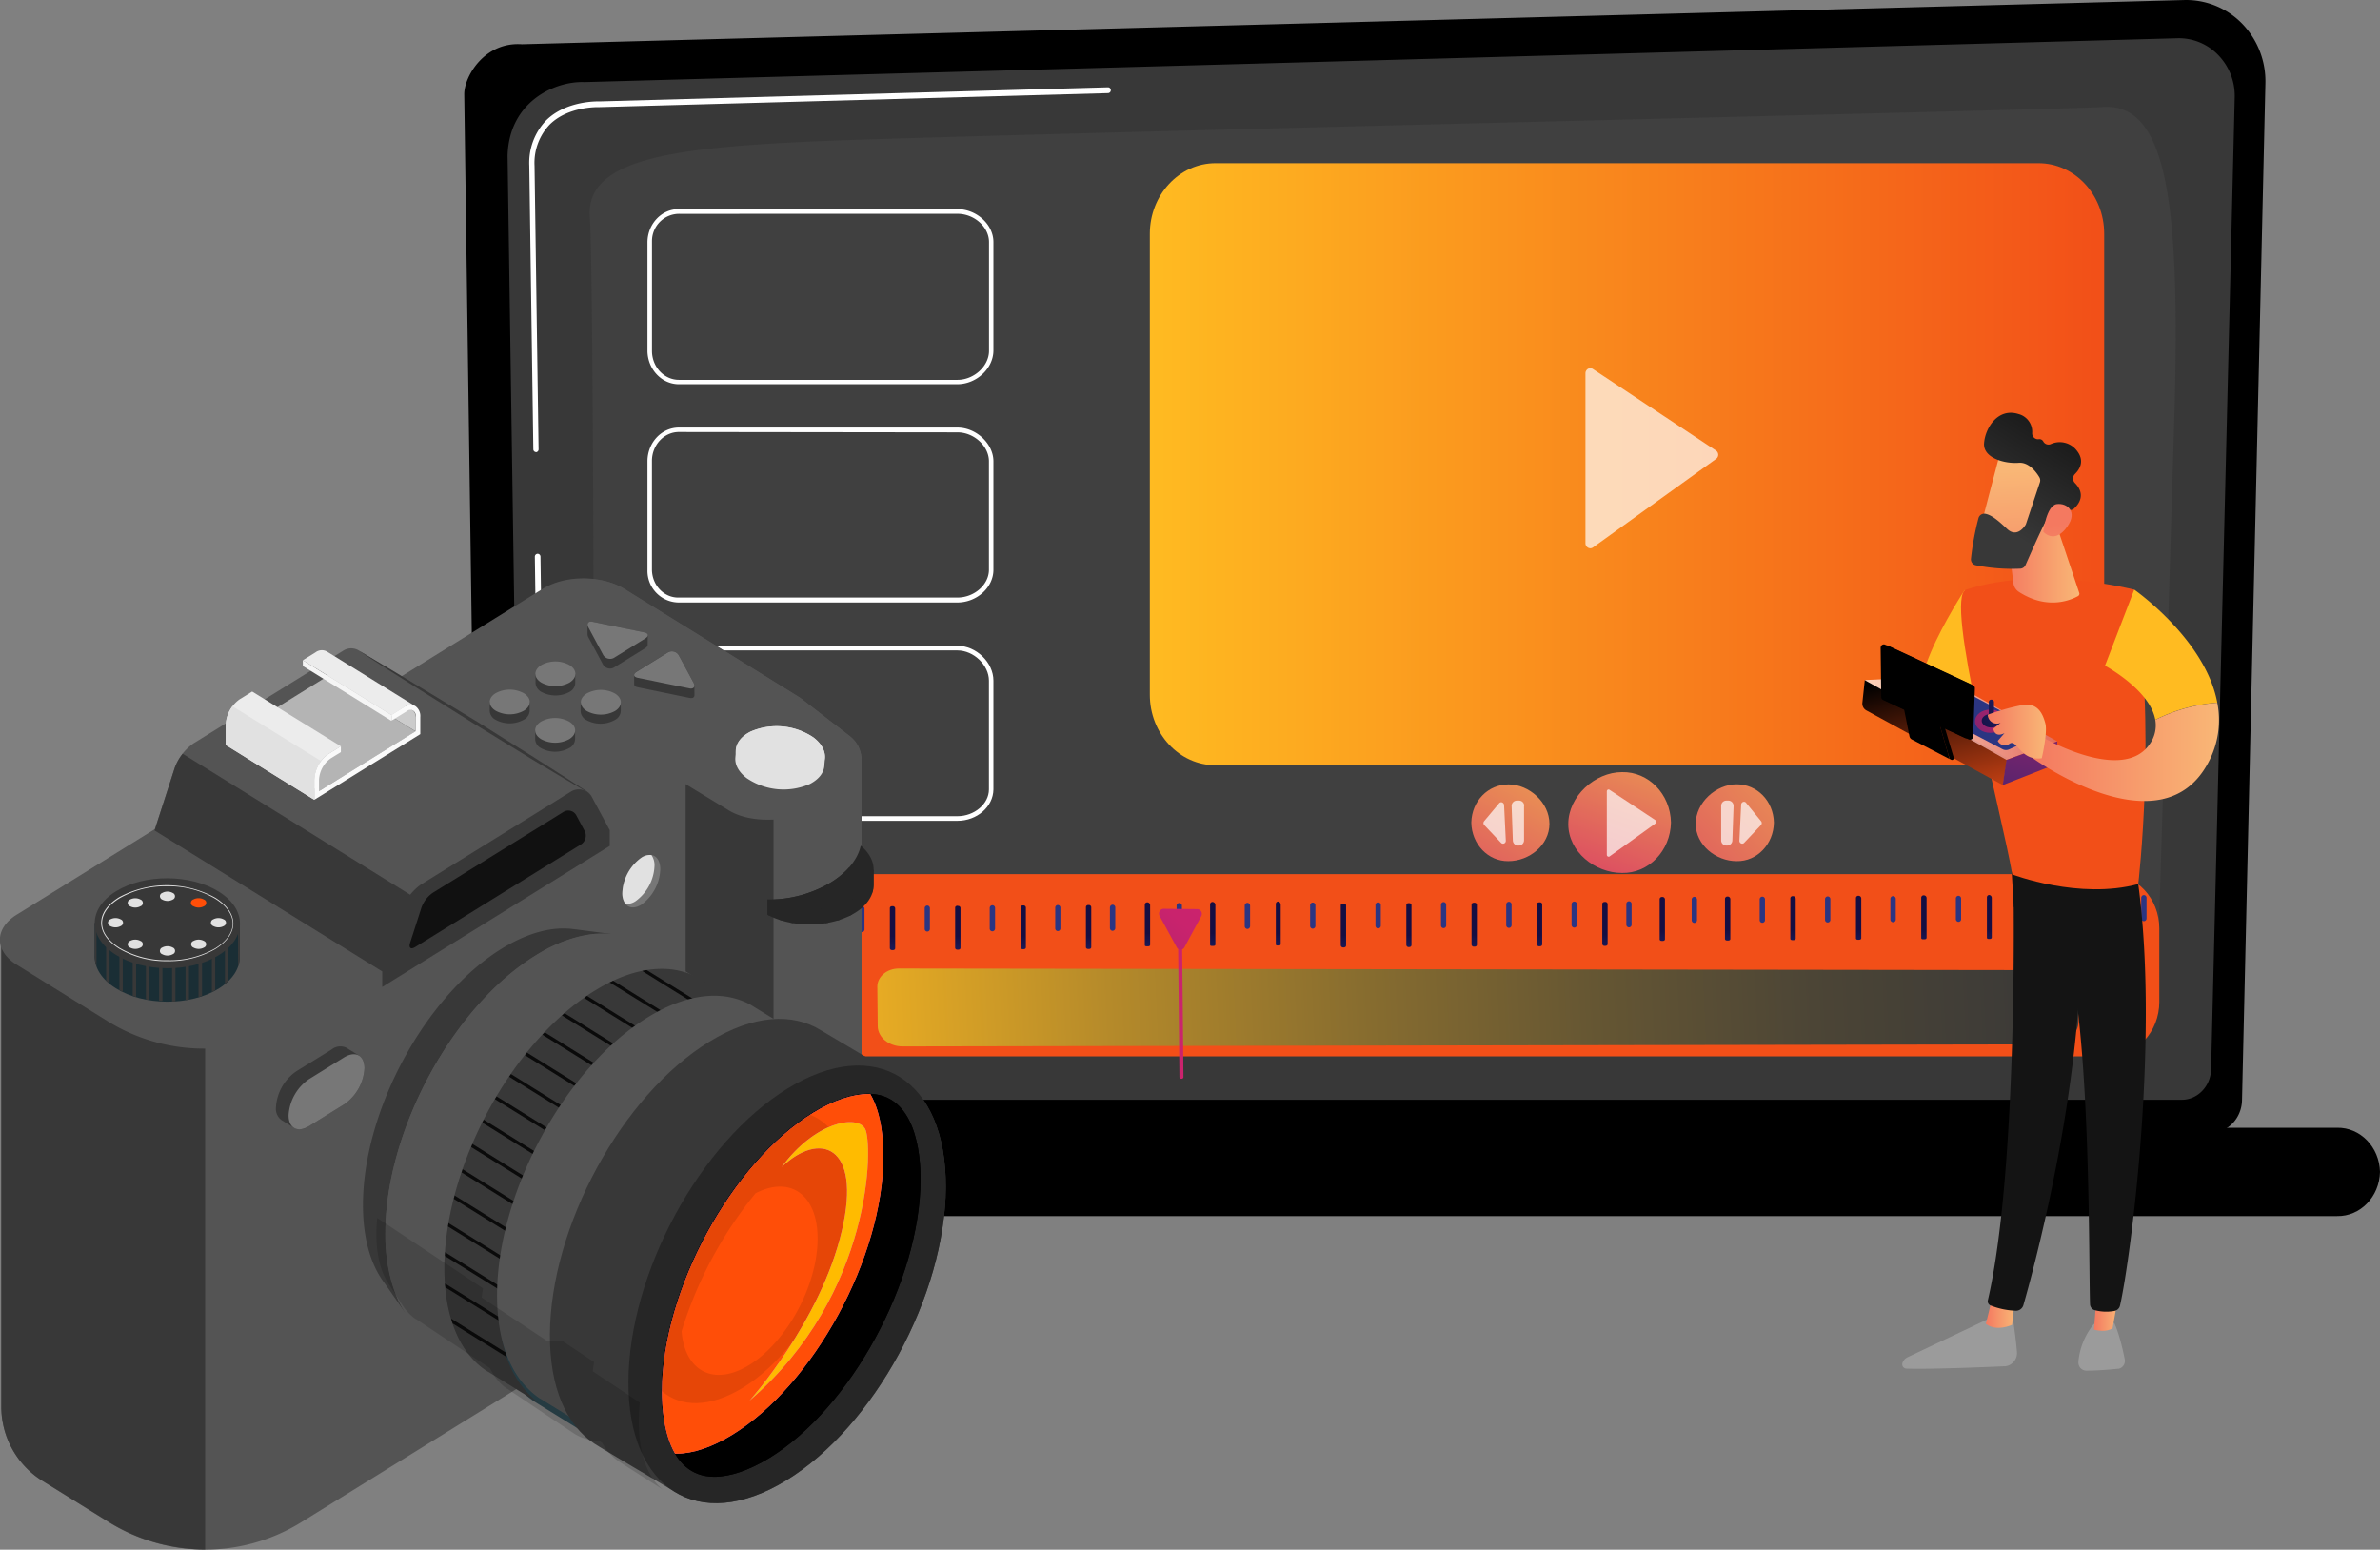 <svg id="Capa_1" data-name="Capa 1" xmlns="http://www.w3.org/2000/svg" xmlns:xlink="http://www.w3.org/1999/xlink" viewBox="0 0 705 459"><rect x="0" y="0" width="705" height="459" fill="#808080" stroke="none"/><defs><style>.cls-1{fill:#383838;}.cls-2,.cls-5{fill:#fff;}.cls-3{fill:#606060;}.cls-3,.cls-93{opacity:0.2;}.cls-3,.cls-5,.cls-87,.cls-89,.cls-93{isolation:isolate;}.cls-4{fill:url(#Degradado_sin_nombre);}.cls-5{opacity:0.69;}.cls-6{fill:#f24f18;}.cls-7{fill:url(#Degradado_sin_nombre_2);}.cls-8{fill:url(#Degradado_sin_nombre_3);}.cls-9{fill:url(#Degradado_sin_nombre_4);}.cls-10{fill:url(#Degradado_sin_nombre_5);}.cls-11{fill:url(#Degradado_sin_nombre_6);}.cls-12{fill:url(#Degradado_sin_nombre_7);}.cls-13{fill:url(#Degradado_sin_nombre_8);}.cls-14{fill:url(#Degradado_sin_nombre_9);}.cls-15{fill:url(#Degradado_sin_nombre_10);}.cls-16{fill:url(#Degradado_sin_nombre_11);}.cls-17{fill:url(#Degradado_sin_nombre_12);}.cls-18{fill:url(#Degradado_sin_nombre_13);}.cls-19{fill:url(#Degradado_sin_nombre_14);}.cls-20{fill:url(#Degradado_sin_nombre_15);}.cls-21{fill:url(#Degradado_sin_nombre_16);}.cls-22{fill:url(#Degradado_sin_nombre_17);}.cls-23{fill:url(#Degradado_sin_nombre_18);}.cls-24{fill:url(#Degradado_sin_nombre_19);}.cls-25{fill:url(#Degradado_sin_nombre_20);}.cls-26{fill:url(#Degradado_sin_nombre_21);}.cls-27{fill:url(#Degradado_sin_nombre_22);}.cls-28{fill:url(#Degradado_sin_nombre_23);}.cls-29{fill:url(#Degradado_sin_nombre_24);}.cls-30{fill:url(#Degradado_sin_nombre_25);}.cls-31{fill:url(#Degradado_sin_nombre_26);}.cls-32{fill:url(#Degradado_sin_nombre_27);}.cls-33{fill:url(#Degradado_sin_nombre_28);}.cls-34{fill:url(#Degradado_sin_nombre_29);}.cls-35{fill:url(#Degradado_sin_nombre_30);}.cls-36{fill:url(#Degradado_sin_nombre_31);}.cls-37{fill:url(#Degradado_sin_nombre_32);}.cls-38{fill:url(#Degradado_sin_nombre_33);}.cls-39{fill:url(#Degradado_sin_nombre_34);}.cls-40{fill:url(#Degradado_sin_nombre_35);}.cls-41{fill:url(#Degradado_sin_nombre_36);}.cls-42{fill:url(#Degradado_sin_nombre_37);}.cls-43{fill:url(#Degradado_sin_nombre_38);}.cls-44{fill:url(#Degradado_sin_nombre_39);}.cls-45{fill:url(#Degradado_sin_nombre_40);}.cls-46{fill:url(#Degradado_sin_nombre_41);}.cls-47{fill:url(#Degradado_sin_nombre_42);}.cls-48{fill:url(#Degradado_sin_nombre_43);}.cls-49{fill:url(#Degradado_sin_nombre_44);}.cls-50{fill:url(#Degradado_sin_nombre_45);}.cls-51{fill:url(#Degradado_sin_nombre_46);}.cls-52{fill:url(#Degradado_sin_nombre_47);}.cls-53{fill:url(#Degradado_sin_nombre_48);}.cls-54{fill:url(#Degradado_sin_nombre_49);}.cls-55{fill:url(#Degradado_sin_nombre_50);}.cls-56{fill:url(#Degradado_sin_nombre_51);}.cls-57{fill:url(#Degradado_sin_nombre_52);}.cls-58{fill:url(#Degradado_sin_nombre_53);}.cls-59{fill:url(#Degradado_sin_nombre_54);}.cls-60{fill:url(#Degradado_sin_nombre_55);}.cls-61{fill:url(#Degradado_sin_nombre_56);}.cls-62{fill:#ffbb21;}.cls-63{fill:#9b9b9b;}.cls-64{fill:url(#Degradado_sin_nombre_57);}.cls-65{fill:#141414;}.cls-66{fill:url(#Degradado_sin_nombre_58);}.cls-67{fill:url(#Degradado_sin_nombre_59);}.cls-68{fill:url(#Degradado_sin_nombre_60);}.cls-69{fill:url(#Degradado_sin_nombre_61);}.cls-70{fill:url(#Degradado_sin_nombre_62);}.cls-71{fill:url(#Degradado_sin_nombre_63);}.cls-72{fill:url(#Degradado_sin_nombre_64);}.cls-73{fill:url(#Degradado_sin_nombre_65);}.cls-74{fill:url(#Degradado_sin_nombre_66);}.cls-75{fill:url(#Degradado_sin_nombre_67);}.cls-76{fill:url(#Degradado_sin_nombre_68);}.cls-77{fill:url(#Degradado_sin_nombre_69);}.cls-78{fill:url(#Degradado_sin_nombre_70);}.cls-79{fill:url(#Degradado_sin_nombre_71);}.cls-80{fill:#545454;}.cls-81{fill:#111;}.cls-82{fill:#2b454e;}.cls-83{fill:#0a0a0a;}.cls-84{fill:#262626;}.cls-85{fill:#d268cc;}.cls-86{fill:#ff4e08;}.cls-87{opacity:0.1;}.cls-88{fill:#fb0;}.cls-89{opacity:0.15;}.cls-90{fill:#777;}.cls-91{fill:#1a2e35;}.cls-92{fill:#e1e1e1;}.cls-94{fill:#fafafa;}.cls-95{fill:#ececec;}.cls-96{fill:#f5f5f5;}</style><linearGradient id="Degradado_sin_nombre" x1="291.63" y1="251.82" x2="574.33" y2="251.82" gradientTransform="matrix(1, 0, 0, -1, 0, 646)" gradientUnits="userSpaceOnUse"><stop offset="0" stop-color="#ffbb21"/><stop offset="1" stop-color="#f24f18"/></linearGradient><linearGradient id="Degradado_sin_nombre_2" x1="686.66" y1="293.32" x2="190.93" y2="270.03" gradientTransform="matrix(1, 0, 0, -1, -64.86, 837.14)" gradientUnits="userSpaceOnUse"><stop offset="0.05" stop-color="#383838"/><stop offset="0.15" stop-color="#3d3b37"/><stop offset="0.27" stop-color="#4c4536"/><stop offset="0.4" stop-color="#655633"/><stop offset="0.54" stop-color="#886d2f"/><stop offset="0.69" stop-color="#b58a2a"/><stop offset="0.84" stop-color="#ebae23"/><stop offset="0.89" stop-color="#ffbb21"/></linearGradient><linearGradient id="Degradado_sin_nombre_3" x1="1527.99" y1="-2201.8" x2="1541.01" y2="-2201.8" gradientTransform="matrix(0, -1, -1, 0, -2057.68, 2075.12)" gradientUnits="userSpaceOnUse"><stop offset="0" stop-color="#2b3582"/><stop offset="1" stop-color="#150e42"/></linearGradient><linearGradient id="Degradado_sin_nombre_4" x1="1537.3" y1="-2210.55" x2="1537" y2="-2214.06" xlink:href="#Degradado_sin_nombre_3"/><linearGradient id="Degradado_sin_nombre_5" x1="1528.04" y1="-2221.18" x2="1541.04" y2="-2221.18" xlink:href="#Degradado_sin_nombre_3"/><linearGradient id="Degradado_sin_nombre_6" x1="1537.26" y1="-2230.7" x2="1536.95" y2="-2234.21" xlink:href="#Degradado_sin_nombre_3"/><linearGradient id="Degradado_sin_nombre_7" x1="1528.07" y1="-2240.53" x2="1541.1" y2="-2240.53" xlink:href="#Degradado_sin_nombre_3"/><linearGradient id="Degradado_sin_nombre_8" x1="1537.26" y1="-2250.06" x2="1536.96" y2="-2253.58" xlink:href="#Degradado_sin_nombre_3"/><linearGradient id="Degradado_sin_nombre_9" x1="1528.1" y1="-2259.9" x2="1541.12" y2="-2259.9" xlink:href="#Degradado_sin_nombre_3"/><linearGradient id="Degradado_sin_nombre_10" x1="1537.26" y1="-2269.43" x2="1536.96" y2="-2272.95" xlink:href="#Degradado_sin_nombre_3"/><linearGradient id="Degradado_sin_nombre_11" x1="1528.15" y1="-2279.26" x2="1541.16" y2="-2279.26" xlink:href="#Degradado_sin_nombre_3"/><linearGradient id="Degradado_sin_nombre_12" x1="1537.26" y1="-2288.8" x2="1536.96" y2="-2292.31" xlink:href="#Degradado_sin_nombre_3"/><linearGradient id="Degradado_sin_nombre_13" x1="1528.19" y1="-2298.62" x2="1541.2" y2="-2298.62" xlink:href="#Degradado_sin_nombre_3"/><linearGradient id="Degradado_sin_nombre_14" x1="1537.26" y1="-2308.16" x2="1536.95" y2="-2311.68" xlink:href="#Degradado_sin_nombre_3"/><linearGradient id="Degradado_sin_nombre_15" x1="1528.22" y1="-2318" x2="1541.23" y2="-2318" xlink:href="#Degradado_sin_nombre_3"/><linearGradient id="Degradado_sin_nombre_16" x1="1537.26" y1="-2327.52" x2="1536.96" y2="-2331.05" xlink:href="#Degradado_sin_nombre_3"/><linearGradient id="Degradado_sin_nombre_17" x1="1528.27" y1="-2337.35" x2="1541.28" y2="-2337.35" xlink:href="#Degradado_sin_nombre_3"/><linearGradient id="Degradado_sin_nombre_18" x1="1537.28" y1="-2343.73" x2="1536.98" y2="-2347.24" xlink:href="#Degradado_sin_nombre_3"/><linearGradient id="Degradado_sin_nombre_19" x1="1528.99" y1="-2354.8" x2="1542" y2="-2354.8" xlink:href="#Degradado_sin_nombre_3"/><linearGradient id="Degradado_sin_nombre_20" x1="1537.71" y1="-2363.5" x2="1537.41" y2="-2367.02" xlink:href="#Degradado_sin_nombre_3"/><linearGradient id="Degradado_sin_nombre_21" x1="1529.02" y1="-2374.12" x2="1542.03" y2="-2374.12" xlink:href="#Degradado_sin_nombre_3"/><linearGradient id="Degradado_sin_nombre_22" x1="1537.68" y1="-2383.66" x2="1537.36" y2="-2387.18" xlink:href="#Degradado_sin_nombre_3"/><linearGradient id="Degradado_sin_nombre_23" x1="1529.06" y1="-2393.53" x2="1542.08" y2="-2393.53" xlink:href="#Degradado_sin_nombre_3"/><linearGradient id="Degradado_sin_nombre_24" x1="1537.67" y1="-2403.03" x2="1537.37" y2="-2406.55" xlink:href="#Degradado_sin_nombre_3"/><linearGradient id="Degradado_sin_nombre_25" x1="1528.42" y1="-2412.84" x2="1541.43" y2="-2412.84" xlink:href="#Degradado_sin_nombre_3"/><linearGradient id="Degradado_sin_nombre_26" x1="1537.67" y1="-2422.4" x2="1537.38" y2="-2425.91" xlink:href="#Degradado_sin_nombre_3"/><linearGradient id="Degradado_sin_nombre_27" x1="1528.45" y1="-2432.24" x2="1541.47" y2="-2432.24" xlink:href="#Degradado_sin_nombre_3"/><linearGradient id="Degradado_sin_nombre_28" x1="1537.68" y1="-2441.75" x2="1537.38" y2="-2445.27" xlink:href="#Degradado_sin_nombre_3"/><linearGradient id="Degradado_sin_nombre_29" x1="1528.49" y1="-2451.58" x2="1541.5" y2="-2451.58" xlink:href="#Degradado_sin_nombre_3"/><linearGradient id="Degradado_sin_nombre_30" x1="1537.68" y1="-2461.12" x2="1537.38" y2="-2464.65" xlink:href="#Degradado_sin_nombre_3"/><linearGradient id="Degradado_sin_nombre_31" x1="1528.52" y1="-2470.94" x2="1541.54" y2="-2470.94" xlink:href="#Degradado_sin_nombre_3"/><linearGradient id="Degradado_sin_nombre_32" x1="1537.68" y1="-2480.49" x2="1537.38" y2="-2484" xlink:href="#Degradado_sin_nombre_3"/><linearGradient id="Degradado_sin_nombre_33" x1="1528.57" y1="-2490.3" x2="1541.58" y2="-2490.3" xlink:href="#Degradado_sin_nombre_3"/><linearGradient id="Degradado_sin_nombre_34" x1="1537.68" y1="-2496.69" x2="1537.39" y2="-2500.21" xlink:href="#Degradado_sin_nombre_3"/><linearGradient id="Degradado_sin_nombre_35" x1="1529.98" y1="-2507.3" x2="1542.99" y2="-2507.3" xlink:href="#Degradado_sin_nombre_3"/><linearGradient id="Degradado_sin_nombre_36" x1="1538.93" y1="-2516.06" x2="1538.63" y2="-2519.58" xlink:href="#Degradado_sin_nombre_3"/><linearGradient id="Degradado_sin_nombre_37" x1="1530.01" y1="-2526.66" x2="1543.02" y2="-2526.66" xlink:href="#Degradado_sin_nombre_3"/><linearGradient id="Degradado_sin_nombre_38" x1="1538.89" y1="-2536.21" x2="1538.59" y2="-2539.74" xlink:href="#Degradado_sin_nombre_3"/><linearGradient id="Degradado_sin_nombre_39" x1="1530.05" y1="-2546.02" x2="1543.07" y2="-2546.02" xlink:href="#Degradado_sin_nombre_3"/><linearGradient id="Degradado_sin_nombre_40" x1="1538.89" y1="-2555.58" x2="1538.59" y2="-2559.1" xlink:href="#Degradado_sin_nombre_3"/><linearGradient id="Degradado_sin_nombre_41" x1="1530.08" y1="-2565.45" x2="1543.11" y2="-2565.45" xlink:href="#Degradado_sin_nombre_3"/><linearGradient id="Degradado_sin_nombre_42" x1="1538.89" y1="-2574.95" x2="1538.59" y2="-2578.46" xlink:href="#Degradado_sin_nombre_3"/><linearGradient id="Degradado_sin_nombre_43" x1="1530.13" y1="-2584.74" x2="1543.14" y2="-2584.74" xlink:href="#Degradado_sin_nombre_3"/><linearGradient id="Degradado_sin_nombre_44" x1="1538.89" y1="-2594.31" x2="1538.59" y2="-2597.83" xlink:href="#Degradado_sin_nombre_3"/><linearGradient id="Degradado_sin_nombre_45" x1="1530.16" y1="-2604.17" x2="1543.17" y2="-2604.17" xlink:href="#Degradado_sin_nombre_3"/><linearGradient id="Degradado_sin_nombre_46" x1="1538.89" y1="-2613.68" x2="1538.6" y2="-2617.2" xlink:href="#Degradado_sin_nombre_3"/><linearGradient id="Degradado_sin_nombre_47" x1="1529.51" y1="-2623.48" x2="1543.22" y2="-2623.48" xlink:href="#Degradado_sin_nombre_3"/><linearGradient id="Degradado_sin_nombre_48" x1="1538.89" y1="-2633.04" x2="1538.58" y2="-2636.57" xlink:href="#Degradado_sin_nombre_3"/><linearGradient id="Degradado_sin_nombre_49" x1="1529.56" y1="-2642.86" x2="1543.25" y2="-2642.86" xlink:href="#Degradado_sin_nombre_3"/><linearGradient id="Degradado_sin_nombre_50" x1="1538.91" y1="-2649.26" x2="1538.61" y2="-2652.77" xlink:href="#Degradado_sin_nombre_3"/><linearGradient id="Degradado_sin_nombre_51" x1="357.64" y1="273.61" x2="400.08" y2="260.81" gradientTransform="matrix(1, -0.01, -0.01, -1, -50.67, 830.19)" gradientUnits="userSpaceOnUse"><stop offset="0" stop-color="#cb236d"/><stop offset="0.43" stop-color="#c9236d"/><stop offset="0.58" stop-color="#c2236d"/><stop offset="0.69" stop-color="#b7236d"/><stop offset="0.78" stop-color="#a6236d"/><stop offset="0.86" stop-color="#90236d"/><stop offset="0.93" stop-color="#74246d"/><stop offset="0.99" stop-color="#55246d"/><stop offset="1" stop-color="#4c246d"/></linearGradient><linearGradient id="Degradado_sin_nombre_52" x1="365.51" y1="309.48" x2="339.22" y2="281.19" xlink:href="#Degradado_sin_nombre_51"/><linearGradient id="Degradado_sin_nombre_53" x1="603.06" y1="407.19" x2="495.92" y2="303.76" gradientTransform="matrix(1, 0, 0, -1, -64.86, 837.14)" gradientUnits="userSpaceOnUse"><stop offset="0" stop-color="#fdf53f"/><stop offset="1" stop-color="#d93c65"/></linearGradient><linearGradient id="Degradado_sin_nombre_54" x1="496.81" y1="400.1" x2="446.48" y2="305.05" xlink:href="#Degradado_sin_nombre_53"/><linearGradient id="Degradado_sin_nombre_55" x1="520.99" y1="406.39" x2="486.87" y2="312.46" xlink:href="#Degradado_sin_nombre_53"/><linearGradient id="Degradado_sin_nombre_56" x1="-758.51" y1="370.67" x2="-729.12" y2="377.3" gradientTransform="translate(-241.49 837.14) rotate(180)" gradientUnits="userSpaceOnUse"><stop offset="0" stop-color="#f9b776"/><stop offset="1" stop-color="#f47960"/></linearGradient><linearGradient id="Degradado_sin_nombre_57" x1="-310.76" y1="191.67" x2="-302.2" y2="191.67" gradientTransform="translate(237.08 837.14) rotate(180)" xlink:href="#Degradado_sin_nombre_56"/><linearGradient id="Degradado_sin_nombre_58" x1="-341.61" y1="192.12" x2="-334.22" y2="192.12" gradientTransform="translate(237.08 837.14) rotate(180)" xlink:href="#Degradado_sin_nombre_56"/><linearGradient id="Degradado_sin_nombre_59" x1="-329.9" y1="414.17" x2="-308.03" y2="414.17" gradientTransform="translate(237.08 837.14) rotate(180)" xlink:href="#Degradado_sin_nombre_56"/><linearGradient id="Degradado_sin_nombre_60" x1="-761.36" y1="381.32" x2="-772.82" y2="334.66" gradientTransform="translate(-241.49 837.14) rotate(180)" gradientUnits="userSpaceOnUse"><stop offset="0"/><stop offset="1" stop-color="#f24f18"/></linearGradient><linearGradient id="Degradado_sin_nombre_61" x1="503.38" y1="176.63" x2="560.46" y2="176.63" gradientTransform="matrix(1, 0, 0, -1, 48.97, 389.33)" gradientUnits="userSpaceOnUse"><stop offset="0" stop-color="#fff" stop-opacity="0.69"/><stop offset="1" stop-color="#e26c5b"/></linearGradient><linearGradient id="Degradado_sin_nombre_62" x1="-189.34" y1="400.89" x2="-203.38" y2="339.19" gradientTransform="matrix(1, 0, 0, -1, 801.42, 580.47)" gradientUnits="userSpaceOnUse"><stop offset="0" stop-color="#cb236d"/><stop offset="1" stop-color="#4c246d"/></linearGradient><linearGradient id="Degradado_sin_nombre_63" x1="-792.75" y1="335.08" x2="-812.32" y2="293.5" gradientTransform="translate(-241.49 837.14) rotate(180)" xlink:href="#Degradado_sin_nombre_3"/><linearGradient id="Degradado_sin_nombre_64" x1="-793.18" y1="373.1" x2="-763.97" y2="356.64" gradientTransform="translate(-192.52 580.47) rotate(180)" xlink:href="#Degradado_sin_nombre_62"/><linearGradient id="Degradado_sin_nombre_65" x1="-792.11" y1="375.69" x2="-779.27" y2="368.45" gradientTransform="translate(-241.49 837.14) rotate(180)" xlink:href="#Degradado_sin_nombre_3"/><linearGradient id="Degradado_sin_nombre_66" x1="-795.96" y1="374.67" x2="-777.94" y2="364.51" gradientTransform="translate(-192.52 580.47) rotate(180)" xlink:href="#Degradado_sin_nombre_3"/><linearGradient id="Degradado_sin_nombre_67" x1="-371.25" y1="357.75" x2="-315.94" y2="357.75" gradientTransform="translate(237.08 837.14) rotate(180)" xlink:href="#Degradado_sin_nombre_56"/><linearGradient id="Degradado_sin_nombre_68" x1="-320" y1="363.77" x2="-302.76" y2="363.77" gradientTransform="translate(237.08 837.14) rotate(180)" xlink:href="#Degradado_sin_nombre_56"/><linearGradient id="Degradado_sin_nombre_69" x1="-1345.93" y1="3213.11" x2="-1375.45" y2="3174.06" gradientTransform="translate(-2386.64 2265.63) rotate(-145.2)" xlink:href="#Degradado_sin_nombre_56"/><linearGradient id="Degradado_sin_nombre_70" x1="632.05" y1="464.46" x2="607.23" y2="425.1" gradientTransform="matrix(1, 0, 0, -1, -64.86, 837.14)" gradientUnits="userSpaceOnUse"><stop offset="0.05" stop-color="#101010"/><stop offset="1" stop-color="#383838"/></linearGradient><linearGradient id="Degradado_sin_nombre_71" x1="-1388.95" y1="3182.76" x2="-1365.26" y2="3207.07" gradientTransform="translate(-2386.64 2265.63) rotate(-145.2)" xlink:href="#Degradado_sin_nombre_56"/></defs><title>FotografiayVideo</title><path d="M615.16,582.55c-.12,5.41-4.29,9.7-9.33,9.59H102.05c-5,.1-9.21-4.19-9.33-9.59l-4.17-298c0-5.26,6-15.56,17.07-14.78L598,256.68a23.14,23.14,0,0,1,17.2,7,24.52,24.52,0,0,1,6.89,17.67Z" transform="translate(48.97 -256.67)"/><path class="cls-1" d="M606,573.33c-.11,5.11-4.05,9.16-8.81,9.08H114.2c-4.77.08-8.7-4-8.82-9.08l-4-270.55c.46-16.28,14.34-22.14,22.74-21.8L596,268a16.16,16.16,0,0,1,12.08,4.94A17.32,17.32,0,0,1,613,285.34Z" transform="translate(48.97 -256.67)"/><path class="cls-2" d="M110.61,444.36a.87.87,0,0,1-.84-.85l-.31-21.94a.85.85,0,0,1,.82-.87h0a.85.85,0,0,1,.85.84l.31,21.95a.85.85,0,0,1-.82.87Z" transform="translate(48.97 -256.67)"/><path class="cls-2" d="M109.84,390.58a.83.83,0,0,1-.83-.83h0l-1.2-84a18.23,18.23,0,0,1,5-13.43c6-5.93,15.42-5.63,15.82-5.62l150.64-4.17a.83.83,0,0,1,.8.86.84.84,0,0,1-.8.86h0l-150.73,4.15c-.43,0-9.16-.28-14.67,5.15a16.49,16.49,0,0,0-4.5,12.2l1.2,84a.85.85,0,0,1-.82.87h.06Z" transform="translate(48.97 -256.67)"/><path class="cls-3" d="M126.66,558.35c.51-22.36.32-220.38-.92-237.49s24.62-20.31,64.35-22.23S565,289.08,573.61,288.37c19.39-1.63,23.41,28.22,21.47,93-1.46,48.69-3.88,128.88-5,165.82a20.05,20.05,0,0,1-19.73,19.73c-80.65.23-389.77,1.14-410.36,1.77C136.38,569.37,126.46,567.23,126.66,558.35Z" transform="translate(48.97 -256.67)"/><path d="M643.31,616.87H74.79c-6.87.12-12.55-5.72-12.72-13.09h0c.17-7.37,5.85-13.21,12.72-13.08H643.31c6.87-.13,12.55,5.71,12.72,13.08h0C655.87,611.15,650.19,617,643.31,616.87Z" transform="translate(48.97 -256.67)"/><path class="cls-4" d="M311.1,305H554.85c10.76,0,19.48,9.35,19.48,20.88V462.44c0,11.54-8.72,20.89-19.48,20.89H311.1c-10.75,0-19.47-9.35-19.47-20.89V325.92C291.63,314.39,300.35,305,311.1,305Z" transform="translate(48.97 -256.67)"/><path class="cls-5" d="M420.67,367.18v50.4a1.48,1.48,0,0,0,1.49,1.49,1.43,1.43,0,0,0,.76-.27l36.42-26.19a1.49,1.49,0,0,0,.45-2,1.39,1.39,0,0,0-.45-.48L422.92,366a1.38,1.38,0,0,0-2,.4A1.5,1.5,0,0,0,420.67,367.18Z" transform="translate(48.97 -256.67)"/><path class="cls-6" d="M152.19,515.58H575.66c8.29,0,15,7.2,15,16.09v21.76c0,8.91-6.74,16.13-15,16.13H141.94c-8.31,0-15.06-7.18-15.08-16.09h0V542.69C126.88,527.71,138.22,515.58,152.19,515.58Z" transform="translate(48.97 -256.67)"/><path class="cls-7" d="M558.62,566l-340.25.61c-4,0-7.3-2.67-7.34-6l-.12-11.76c0-2.85,2.83-5.31,6.36-5.31l342,.48c4,0,7.31,2.69,7.35,6l.09,9.17C566.73,563,563.1,566,558.62,566Z" transform="translate(48.97 -256.67)"/><path class="cls-8" d="M138,525.54c.4,0,.72.17.72.59v11.8c0,.42-.34.63-.74.63h-.12a.69.69,0,0,1-.73-.67V526.11c0-.41.32-.57.72-.57Z" transform="translate(48.97 -256.67)"/><path class="cls-9" d="M147.43,525.15a.83.83,0,0,1,.8.82v6.09a.8.8,0,0,1-.77.83h0a.81.81,0,0,1-.78-.82V526a.8.8,0,0,1,.78-.82h0Z" transform="translate(48.97 -256.67)"/><path class="cls-10" d="M157.37,525.43c.4,0,.74.2.74.6v11.8c0,.4-.32.6-.72.62h-.14a.68.68,0,0,1-.71-.66V526c0-.41.32-.58.72-.58Z" transform="translate(48.97 -256.67)"/><path class="cls-11" d="M167.58,525.11a.81.81,0,0,1,.8.82V532a.8.8,0,0,1-.78.82h0a.81.81,0,0,1-.79-.82h0v-6.1a.8.8,0,0,1,.79-.82h0Z" transform="translate(48.97 -256.67)"/><path class="cls-12" d="M176.74,525.31a.64.64,0,0,1,.72.63v11.78c0,.41-.32.6-.72.6h-.13a.68.68,0,0,1-.73-.64v-11.8c0-.41.32-.58.72-.58Z" transform="translate(48.97 -256.67)"/><path class="cls-13" d="M187,525a.79.79,0,0,1,.79.8v6.1a.79.79,0,0,1-.76.82h0a.8.8,0,0,1-.8-.8h0v-6.11a.79.79,0,0,1,.76-.81h0Z" transform="translate(48.97 -256.67)"/><path class="cls-14" d="M196.1,525.2a.66.66,0,0,1,.73.64v11.78c0,.41-.32.59-.72.59H196a.64.64,0,0,1-.71-.57.13.13,0,0,1,0-.06V525.8c0-.42.33-.6.73-.6Z" transform="translate(48.97 -256.67)"/><path class="cls-15" d="M206.31,525a.81.81,0,0,1,.8.8v6.12a.79.79,0,0,1-.76.82h0a.8.8,0,0,1-.78-.82h0v-6.1a.8.8,0,0,1,.78-.82h0Z" transform="translate(48.97 -256.67)"/><path class="cls-16" d="M215.47,525.08a.69.69,0,0,1,.73.64v11.79c0,.41-.32.58-.72.58h-.13c-.4,0-.73-.2-.73-.61v-11.8c0-.41.32-.6.71-.6Z" transform="translate(48.97 -256.67)"/><path class="cls-17" d="M225.69,524.88a.8.8,0,0,1,.79.79h0v6.11a.78.78,0,0,1-.76.81h0a.77.77,0,0,1-.78-.78V525.7a.79.79,0,0,1,.76-.82Z" transform="translate(48.97 -256.67)"/><path class="cls-18" d="M234.84,525a.66.66,0,0,1,.71.62.09.09,0,0,1,0,0v11.77c0,.41-.34.57-.74.57h-.13c-.4,0-.72-.19-.72-.6v-11.8c0-.41.32-.61.72-.61Z" transform="translate(48.97 -256.67)"/><path class="cls-19" d="M245,524.8a.79.79,0,0,1,.79.8h0v6.11a.82.82,0,0,1-.79.81h0a.79.79,0,0,1-.8-.8h0v-6.11A.81.81,0,0,1,245,524.8Z" transform="translate(48.97 -256.67)"/><path class="cls-20" d="M254.19,524.85a.68.68,0,0,1,.73.64.09.09,0,0,1,0,0v11.75c0,.42-.32.57-.72.57h-.14c-.4,0-.72-.17-.72-.58V525.47c0-.42.32-.62.72-.62Z" transform="translate(48.97 -256.67)"/><path class="cls-21" d="M264.35,524.73a.79.79,0,0,1,.8.8h0v6.1a.79.79,0,0,1-.76.82h0a.79.79,0,0,1-.78-.79v-6.12a.78.78,0,0,1,.76-.81Z" transform="translate(48.97 -256.67)"/><path class="cls-22" d="M273.56,524.73a.7.7,0,0,1,.72.71h0v11.75c0,.42-.32.56-.73.56h-.12c-.4,0-.73-.16-.73-.57V525.37a.64.64,0,0,1,.72-.63Z" transform="translate(48.97 -256.67)"/><path class="cls-23" d="M280.6,524.64a.8.8,0,0,1,.8.81v6.11a.81.81,0,0,1-.79.81h0a.8.8,0,0,1-.8-.8h0v-6.1a.84.84,0,0,1,.79-.83Z" transform="translate(48.97 -256.67)"/><path class="cls-24" d="M291,523.94a.85.85,0,0,1,.72.87v11.67c0,.41-.32.48-.72.48h-.13c-.4,0-.73,0-.73-.41v-11.9a.7.7,0,0,1,.71-.71H291Z" transform="translate(48.97 -256.67)"/><path class="cls-25" d="M300.34,524.13a.79.79,0,0,1,.8.8h0V531a.81.81,0,0,1-.78.82h0a.81.81,0,0,1-.8-.82v-6.1A.8.8,0,0,1,300.34,524.13Z" transform="translate(48.97 -256.67)"/><path class="cls-26" d="M310.32,523.83a.89.89,0,0,1,.73.88v11.67c0,.41-.32.45-.72.47h-.13c-.4,0-.72,0-.72-.4v-11.9a.73.73,0,0,1,.73-.73h.11Z" transform="translate(48.97 -256.67)"/><path class="cls-27" d="M320.53,524.08a.82.82,0,0,1,.8.82V531a.82.82,0,0,1-.79.82h0a.81.81,0,0,1-.8-.8V524.9A.81.81,0,0,1,320.53,524.08Z" transform="translate(48.97 -256.67)"/><path class="cls-28" d="M329.67,523.71c.4,0,.72.5.73.92v11.63c0,.42-.32.46-.72.46h0c-.4,0-.72,0-.73-.37V524.43a.72.72,0,0,1,.7-.73h0Z" transform="translate(48.97 -256.67)"/><path class="cls-29" d="M339.9,524a.78.78,0,0,1,.78.79v6.12a.8.8,0,0,1-.78.82h0a.8.8,0,0,1-.79-.81h0v-6.1a.8.8,0,0,1,.79-.82Z" transform="translate(48.97 -256.67)"/><path class="cls-30" d="M349.05,524.28c.4,0,.72.17.72.59v11.81c0,.41-.32.61-.72.61h-.13a.7.7,0,0,1-.73-.67V524.85c0-.41.32-.57.72-.57Z" transform="translate(48.97 -256.67)"/><path class="cls-31" d="M359.27,523.93a.8.8,0,0,1,.78.81v6.1a.8.8,0,0,1-.78.82h0a.8.8,0,0,1-.8-.8v-6.12A.8.8,0,0,1,359.27,523.93Z" transform="translate(48.97 -256.67)"/><path class="cls-32" d="M368.41,524.17c.4,0,.73.18.73.6v11.79c0,.42-.32.62-.72.62h-.09a.67.67,0,0,1-.72-.63V524.74c0-.41.33-.57.73-.57Z" transform="translate(48.97 -256.67)"/><path class="cls-33" d="M378.62,523.85a.8.8,0,0,1,.8.8h0v6.11a.78.78,0,0,1-.76.81h0a.77.77,0,0,1-.78-.78v-6.12a.79.79,0,0,1,.76-.82h0Z" transform="translate(48.97 -256.67)"/><path class="cls-34" d="M387.78,524.05c.4,0,.72.2.73.62v11.79c0,.42-.32.6-.72.6h-.13a.66.66,0,0,1-.73-.61V524.64c0-.41.32-.59.72-.59Z" transform="translate(48.97 -256.67)"/><path class="cls-35" d="M398,523.77a.8.8,0,0,1,.79.81h0v6.11a.8.8,0,0,1-.79.81h0a.8.8,0,0,1-.8-.81v-6.11a.8.8,0,0,1,.79-.81h0Z" transform="translate(48.97 -256.67)"/><path class="cls-36" d="M407.15,523.94a.63.63,0,0,1,.71.56.17.17,0,0,1,0,.07v11.78c0,.41-.32.6-.72.6H407a.65.65,0,0,1-.72-.65V524.53c0-.42.32-.59.72-.59Z" transform="translate(48.97 -256.67)"/><path class="cls-37" d="M417.35,523.7a.8.8,0,0,1,.8.8h0v6.1a.81.81,0,0,1-.79.82h0a.8.8,0,0,1-.8-.8h0v-6.11a.8.8,0,0,1,.79-.81Z" transform="translate(48.97 -256.67)"/><path class="cls-38" d="M426.5,523.81a.69.69,0,0,1,.74.64v11.8c0,.41-.32.58-.72.58h-.14a.65.65,0,0,1-.73-.63V524.43c0-.42.32-.6.72-.62Z" transform="translate(48.97 -256.67)"/><path class="cls-39" d="M433.56,523.62a.78.78,0,0,1,.78.79v6.12a.78.78,0,0,1-.76.81h0a.8.8,0,0,1-.8-.8v-6.1a.79.79,0,0,1,.76-.82h0Z" transform="translate(48.97 -256.67)"/><path class="cls-40" d="M443.49,522.34a.74.74,0,0,1,.73.76h0v11.72c0,.41-.32.54-.72.54h-.13c-.4,0-.72-.11-.72-.53V523a.66.66,0,0,1,.73-.65Z" transform="translate(48.97 -256.67)"/><path class="cls-41" d="M452.91,522.3a.8.8,0,0,1,.8.8v6.1a.82.82,0,0,1-.78.83h0a.8.8,0,0,1-.79-.82h0v-6.1a.8.8,0,0,1,.79-.81h0Z" transform="translate(48.97 -256.67)"/><path class="cls-42" d="M462.86,522.22a.78.78,0,0,1,.73.78v11.72c0,.41-.32.53-.72.53h-.13c-.4,0-.72-.1-.74-.52V522.9a.69.69,0,0,1,.68-.68h.18Z" transform="translate(48.97 -256.67)"/><path class="cls-43" d="M473.07,522.25a.78.78,0,0,1,.78.79v6.13a.8.8,0,0,1-.78.82h0a.8.8,0,0,1-.79-.79v-6.13a.8.8,0,0,1,.79-.82Z" transform="translate(48.97 -256.67)"/><path class="cls-44" d="M482.23,522.11a.78.78,0,0,1,.72.8V534.6c0,.42-.34.52-.74.53h-.13c-.4,0-.72-.08-.72-.48V522.78a.66.66,0,0,1,.65-.68h.22Z" transform="translate(48.97 -256.67)"/><path class="cls-45" d="M492.42,522.18a.8.8,0,0,1,.8.8h0v6.11a.79.79,0,0,1-.78.81h0a.79.79,0,0,1-.8-.8h0V523a.8.8,0,0,1,.78-.82Z" transform="translate(48.97 -256.67)"/><path class="cls-46" d="M501.64,522a.8.8,0,0,1,.73.81V534.5c0,.42-.32.5-.72.52h-.13c-.4,0-.72-.07-.72-.47V522.68a.69.69,0,0,1,.69-.69h.15Z" transform="translate(48.97 -256.67)"/><path class="cls-47" d="M511.79,522.1a.8.8,0,0,1,.8.81V529a.79.79,0,0,1-.76.82h0A.8.8,0,0,1,511,529h0v-6.1a.8.8,0,0,1,.79-.81h0Z" transform="translate(48.97 -256.67)"/><path class="cls-48" d="M521,521.87a.8.8,0,0,1,.72.83v11.67c0,.42-.32.51-.73.51h-.12c-.4,0-.74,0-.74-.45V522.55a.71.71,0,0,1,.7-.69H521Z" transform="translate(48.97 -256.67)"/><path class="cls-49" d="M531.16,522a.8.8,0,0,1,.79.79h0v6.11a.78.78,0,0,1-.76.81h0a.81.81,0,0,1-.8-.8v-6.1a.79.79,0,0,1,.76-.82h0Z" transform="translate(48.97 -256.67)"/><path class="cls-50" d="M540.29,521.77a.84.84,0,0,1,.74.84v11.68c0,.41-.32.49-.72.49h0c-.4,0-.72,0-.72-.43V522.47a.7.7,0,0,1,.68-.71Z" transform="translate(48.97 -256.67)"/><path class="cls-51" d="M550.52,521.94a.8.8,0,0,1,.8.8h0v6.11a.82.82,0,0,1-.79.81h0a.81.81,0,0,1-.8-.81v-6.11A.82.82,0,0,1,550.52,521.94Z" transform="translate(48.97 -256.67)"/><path class="cls-52" d="M559.68,521.65a.87.87,0,0,1,.73.86v12a.81.81,0,0,1-.72.83h-.13a.77.77,0,0,1-.74-.76V522.52a.86.86,0,0,1,.72-.87Z" transform="translate(48.97 -256.67)"/><path class="cls-53" d="M569.89,521.87a.79.79,0,0,1,.78.81h0v6.11a.79.79,0,0,1-.78.81h0a.79.79,0,0,1-.79-.79V522.7A.82.82,0,0,1,569.89,521.87Z" transform="translate(48.97 -256.67)"/><path class="cls-54" d="M579.05,521.54a.88.88,0,0,1,.72.88v12a.79.79,0,0,1-.72.81H579a.74.74,0,0,1-.73-.74V522.42a.84.84,0,0,1,.72-.88Z" transform="translate(48.97 -256.67)"/><path class="cls-55" d="M586.08,521.78a.81.81,0,0,1,.8.82v6.1a.81.81,0,0,1-.78.81h0a.79.79,0,0,1-.8-.8h0v-6.09A.83.83,0,0,1,586.08,521.78Z" transform="translate(48.97 -256.67)"/><path class="cls-56" d="M301,576.19a.54.54,0,0,1-.6-.46l-.47-47.49a.55.55,0,0,1,.59-.46h0a.54.54,0,0,1,.6.46l.47,47.49A.54.54,0,0,1,301,576.19Z" transform="translate(48.97 -256.67)"/><path class="cls-57" d="M295.65,525.85l10.11.09a1.41,1.41,0,0,1,1.27,1.5,1.42,1.42,0,0,1-.13.53l-5,9.25a1.28,1.28,0,0,1-1.81.54,1.47,1.47,0,0,1-.51-.54l-5.09-9.32a1.48,1.48,0,0,1,.63-1.91A1.44,1.44,0,0,1,295.65,525.85Z" transform="translate(48.97 -256.67)"/><path class="cls-2" d="M234.6,370.47H152.37c-5.15.13-9.43-4.24-9.55-9.76V328.35c.07-5.46,4.27-9.82,9.36-9.74h82.46c5.66,0,10.66,4.54,10.66,9.73v32.22C245.24,365.85,240.26,370.47,234.6,370.47ZM152.37,320a8.06,8.06,0,0,0-8.21,8c0,.13,0,.26,0,.38v32.22c0,4.74,3.58,8.58,8,8.58h82.5c4.86,0,9.33-4.06,9.33-8.58V328.35c0-4.46-4.35-8.36-9.33-8.36Z" transform="translate(48.97 -256.67)"/><path class="cls-2" d="M234.6,435.12H152.37a9.35,9.35,0,0,1-9.55-9.59V393.31c0-5.53,4.17-10,9.33-10h82.49c5.56,0,10.66,4.78,10.66,10v32.22C245.24,430.73,240.36,435.12,234.6,435.12Zm-82.23-50.49c-4.41-.13-8.09,3.6-8.22,8.33v32.47c.06,4.61,3.59,8.3,7.89,8.23h82.6c5,0,9.33-3.83,9.33-8.22V393.31c0-4.53-4.44-8.58-9.33-8.58Z" transform="translate(48.97 -256.67)"/><path class="cls-2" d="M234.6,499.79H152.37c-5.53,0-9.55-3.91-9.55-9.3V458.27c0-5.68,4.26-10.29,9.55-10.32h82.27c5.56,0,10.66,4.91,10.66,10.32v32.22C245.24,495.62,240.46,499.79,234.6,499.79Zm-82.23-50.47c-4.57.05-8.24,4.05-8.22,8.95v32.22c0,4.59,3.47,7.93,8.22,7.93h82.27c5,0,9.33-3.63,9.33-7.93V458.27c0-4.61-4.52-8.95-9.33-8.95Z" transform="translate(48.97 -256.67)"/><path class="cls-58" d="M476.49,500.3c-.09,6.41-5,11.53-11,11.43h-.05c-6.1,0-12.11-4.76-12.11-11.05s6-11.71,12.11-11.71S476.34,493.9,476.49,500.3Z" transform="translate(48.97 -256.67)"/><path class="cls-5" d="M460.87,495.39v10.14a1.54,1.54,0,0,0,1.51,1.58h.25a1.56,1.56,0,0,0,1.56-1.53l.36-10.15a1.57,1.57,0,0,0-1.49-1.63h-.66a1.53,1.53,0,0,0-1.53,1.55Z" transform="translate(48.97 -256.67)"/><path class="cls-5" d="M466.79,495.06l-.52,10.61a.86.86,0,0,0,.82.89.79.79,0,0,0,.59-.26l5-5.28a.88.88,0,0,0,0-1.14l-4.36-5.33a.79.79,0,0,0-1.14-.26A.89.89,0,0,0,466.79,495.06Z" transform="translate(48.97 -256.67)"/><path class="cls-59" d="M386.86,500.3c.09,6.41,5,11.53,11,11.43h0C404,511.73,410,507,410,500.68S404,489,397.91,489,387,493.9,386.86,500.3Z" transform="translate(48.97 -256.67)"/><path class="cls-5" d="M402.48,495.39v10.14a1.55,1.55,0,0,1-1.52,1.58h-.24a1.56,1.56,0,0,1-1.56-1.53l-.36-10.15a1.57,1.57,0,0,1,1.5-1.63H401a1.53,1.53,0,0,1,1.53,1.55Z" transform="translate(48.97 -256.67)"/><path class="cls-5" d="M396.56,495.06l.52,10.61a.85.85,0,0,1-.82.89.8.8,0,0,1-.59-.26l-5-5.28a.86.86,0,0,1,0-1.14l4.46-5.33a.79.79,0,0,1,1.17,0A.87.87,0,0,1,396.56,495.06Z" transform="translate(48.97 -256.67)"/><path class="cls-60" d="M446,500.3c-.16,8.41-6.65,15.1-14.5,14.93-8,0-15.92-6.26-15.92-14.49s7.91-15.37,15.92-15.37c7.85-.17,14.34,6.5,14.5,14.92Z" transform="translate(48.97 -256.67)"/><path class="cls-5" d="M427,491.05v18.82a.56.56,0,0,0,.56.55.48.48,0,0,0,.28-.1l13.6-9.78a.55.55,0,0,0,.15-.75.49.49,0,0,0-.15-.17l-13.61-9a.5.5,0,0,0-.73.12A.67.67,0,0,0,427,491.05Z" transform="translate(48.97 -256.67)"/><path class="cls-61" d="M511.66,460.64c-1.33,2-3.41,4.85-1.92,7.29a8.71,8.71,0,0,0,1.61,2.22,12.17,12.17,0,0,0,4.23,2.28,4.87,4.87,0,0,0,3.48.22c.12,0,.17-.14.13-.26-.72,0-1.94-1.07-2.66-1.43a7.89,7.89,0,0,1-2.44-1.7,10.33,10.33,0,0,1-.78-1.06,2.69,2.69,0,0,1,.34-3.6,2.44,2.44,0,0,1,.61-.39,5.81,5.81,0,0,1,5,.15,8.78,8.78,0,0,0,1.57.77c1.34.37,3.31-1.1,2.67-2.76a.17.17,0,0,0-.16-.17h-.16a2.76,2.76,0,0,1-2.56,0,5.15,5.15,0,0,1-.8-.43c-.5-.31-1-.67-1.5-1a8.07,8.07,0,0,0-5.44-1,1.66,1.66,0,0,0-.76.21A1.75,1.75,0,0,0,511.66,460.64Z" transform="translate(48.97 -256.67)"/><path class="cls-62" d="M533,431.44S508.3,468.89,527,466.32l16.24-2.25Z" transform="translate(48.97 -256.67)"/><path class="cls-63" d="M547,645.49s1,5.82,1.49,11.58a3.94,3.94,0,0,1-3.48,4.28h-.21c-7.46.33-23.39.94-29.1.69a1.26,1.26,0,0,1-1.19-1.31,1.86,1.86,0,0,1,.09-.47h0a3,3,0,0,1,1.43-1.56l26.31-12.48Z" transform="translate(48.97 -256.67)"/><path class="cls-64" d="M547.84,642.07l-.8,7s-4.61,2.2-7.76-.29L541.2,641Z" transform="translate(48.97 -256.67)"/><path class="cls-65" d="M547.24,511.29c.35,1.81,1.87,90.66-7.36,130.47a1.34,1.34,0,0,0,.76,1.57,22.42,22.42,0,0,0,7.52,1.58,2.29,2.29,0,0,0,2.24-1.68c2.66-9.23,15.28-55.52,16.93-99.73,1.84-49.41,0-1.68,0-1.68l-1.08-30.55Z" transform="translate(48.97 -256.67)"/><path class="cls-63" d="M577.3,648.52s1.59,3,3.12,10.75a2.4,2.4,0,0,1-1.8,2.82l-.27,0c-2.45.26-6.24.57-9.33.56a2.38,2.38,0,0,1-2.33-2.42,2.62,2.62,0,0,1,0-.28,20.61,20.61,0,0,1,4.61-11.15Z" transform="translate(48.97 -256.67)"/><path class="cls-66" d="M578.7,639.57l-1.88,10.52s-1.85,1.43-5.52.4l.89-11.32Z" transform="translate(48.97 -256.67)"/><path class="cls-65" d="M583.75,514c7.55,46.88-1.62,115.87-4.73,129.36a2.07,2.07,0,0,1-1.65,1.6,13.22,13.22,0,0,1-5.9-.24,1.91,1.91,0,0,1-1.33-1.77c-.43-10.92.33-77.93-6.66-104.36a6,6,0,0,0-2.26-3.31l-13.65-10-1-16.14Z" transform="translate(48.97 -256.67)"/><path class="cls-6" d="M533.42,431.32c22.23-7.23,49.81,0,49.81,0,6.75,40.48,1.19,87.2,1.19,87.2-17.5,4.73-37.33-2.86-37.33-2.86C544.29,498.67,526.76,433.48,533.42,431.32Z" transform="translate(48.97 -256.67)"/><path class="cls-62" d="M574.57,453.84l8.66-22.53s21.13,14.76,24.6,33.49a48.68,48.68,0,0,0-18.36,5.08C587.91,461,574.57,453.84,574.57,453.84Z" transform="translate(48.97 -256.67)"/><path class="cls-67" d="M559.76,410.84l7.18,21.44a.79.79,0,0,1-.33.93c-2,1.11-9,4.29-17.54-1.22a3.62,3.62,0,0,1-1.63-2.6l-2.33-18.58Z" transform="translate(48.97 -256.67)"/><path class="cls-68" d="M544.29,489.19l-40.4-22.09a2.31,2.31,0,0,1-1.19-2.29l.72-6.73,42.21,23.12Z" transform="translate(48.97 -256.67)"/><polygon class="cls-69" points="552.35 201.43 594.36 225.07 609.43 219.6 574.92 200.33 552.35 201.43"/><polygon class="cls-70" points="594.36 225.07 609.43 219.6 608.79 226.43 593.24 232.54 594.36 225.07"/><path class="cls-71" d="M556.29,473.89l-10.09,4.73a2.22,2.22,0,0,1-2.05-.08L514.57,463l12.58-4.6Z" transform="translate(48.97 -256.67)"/><ellipse class="cls-72" cx="589.57" cy="213.62" rx="4.53" ry="3.45"/><path class="cls-73" d="M541,469.93h-.17a.71.71,0,0,1-.68-.73v-4.57a.71.71,0,0,1,.68-.73H541a.71.71,0,0,1,.68.73v4.57A.7.7,0,0,1,541,469.93Z" transform="translate(48.97 -256.67)"/><ellipse class="cls-74" cx="589.85" cy="213.47" rx="2.83" ry="2.02"/><path d="M528.54,481.5l-4.74-16.29-9.91-4.28,2.76,13.83a1.32,1.32,0,0,0,.68.92Z" transform="translate(48.97 -256.67)"/><path d="M529.78,481.1,525,465.16H523.8l4.74,16.28.48.26a.51.51,0,0,0,.71-.27A.62.62,0,0,0,529.78,481.1Z" transform="translate(48.97 -256.67)"/><path d="M509.75,464.31l24.44,11.37a.9.9,0,0,0,1.24-.47,1.25,1.25,0,0,0,.09-.37l.51-14.3a1,1,0,0,0-.56-.93l-25.14-11.69a.92.92,0,0,0-1.25.51,1.24,1.24,0,0,0-.09.39l.2,14.61A1,1,0,0,0,509.75,464.31Z" transform="translate(48.97 -256.67)"/><path d="M508.83,464l24.27,11.28a.93.93,0,0,0,1.25-.51,1.23,1.23,0,0,0,.08-.33l.53-14.3a1,1,0,0,0-.56-.91l-24.95-11.61a.92.92,0,0,0-1.25.51,1.3,1.3,0,0,0-.09.39l.18,14.58A1,1,0,0,0,508.83,464Z" transform="translate(48.97 -256.67)"/><path class="cls-75" d="M556.1,475.05s23.72,13.79,31.72,2a9.46,9.46,0,0,0,1.65-7.15,48.68,48.68,0,0,1,18.36-5.08,26.54,26.54,0,0,1-2.67,17.73c-14,26.39-52.14-1.43-52.14-1.43Z" transform="translate(48.97 -256.67)"/><path class="cls-76" d="M555.84,481.25s1.8-7.62,1.06-10.33-2.13-6.19-6.82-5.42a68,68,0,0,0-10.24,2.86,2.7,2.7,0,0,0,3.85,2.39l-2.21,1.76s.31,2.85,3.32,1.31l-2,2.3a2.35,2.35,0,0,0,3.35.94l.17-.11C548.48,475.46,549.55,482.18,555.84,481.25Z" transform="translate(48.97 -256.67)"/><path class="cls-77" d="M543.77,390c-.21.32-6.66,25.17-6.66,25.17L551,418.64l9.52-22.57S547.39,384.63,543.77,390Z" transform="translate(48.97 -256.67)"/><path class="cls-78" d="M555.3,399.49l-4.11,12.3a1.88,1.88,0,0,1-.22.45c-.56.84-2.66,3.59-5.33,1.15-2.36-2.21-4.53-4.2-6.55-4.54a1.77,1.77,0,0,0-2,1.31,81,81,0,0,0-2.22,12,1.79,1.79,0,0,0,1.44,1.94,55.38,55.38,0,0,0,13.22,1,1.8,1.8,0,0,0,1.5-1.07c1.33-3,5.26-12,6.74-14.3s4.85-2.15,6.31-2a1.66,1.66,0,0,0,1.33-.44c1.27-1.16,3.65-4.09.24-7.57a1.87,1.87,0,0,1-.1-2.52l.1-.11c1.45-1.43,3-3.93.53-7a6.36,6.36,0,0,0-7.73-1.85,1.76,1.76,0,0,1-2.15-.79,1.3,1.3,0,0,0-1.44-.68A1.74,1.74,0,0,1,553,385.1a1.09,1.09,0,0,1,0-.18,5.42,5.42,0,0,0-4.12-5.63c-6.07-1.89-9.79,4.16-10.13,8.65s6.34,6.14,10.26,5.81c3-.25,5.23,2.78,6.12,4.29A1.83,1.83,0,0,1,555.3,399.49Z" transform="translate(48.97 -256.67)"/><path class="cls-79" d="M556.29,414.18s.92-7.8,4-8.2,6.23,2.23,3.13,6.63C559.6,418.07,556.29,414.18,556.29,414.18Z" transform="translate(48.97 -256.67)"/><path class="cls-80" d="M206.22,626.45V481.64h0a8.82,8.82,0,0,0-3.4-6.88l-15-11.59-51.69-32c-6.67-4.08-17.33-4.08-24,0L-43.58,527.58c-3.3,2-5,4.71-5,7.38h0V673a25.9,25.9,0,0,0,11.89,22.1l19.73,12.3a54.11,54.11,0,0,0,57.46,0l117.31-72.63,11.23,7c6.21,3.84,18.78,2.28,28.1-3.48,5.85-3.63,9-8,9-11.79Z" transform="translate(48.97 -256.67)"/><path class="cls-1" d="M-48.58,535h0v138a25.88,25.88,0,0,0,11.89,22.1l19.77,12.25a54.39,54.39,0,0,0,28.72,8.27V562.88l-56.13-34.75C-47.14,530.09-48.57,532.56-48.58,535Z" transform="translate(48.97 -256.67)"/><path class="cls-80" d="M157.88,634.8l11.22,7c6.22,3.84,18.79,2.28,28.11-3.48,5.85-3.63,9-8,9-11.79h0V481.64h0a8.82,8.82,0,0,0-3.4-6.88l-15-11.59h0l-33.7,25.52v148.4Z" transform="translate(48.97 -256.67)"/><path class="cls-1" d="M169.1,641.72a19.13,19.13,0,0,0,11.07,2v-148l-.53-26.36-25.51,19.3v148.4l3.75-2.32Z" transform="translate(48.97 -256.67)"/><path class="cls-80" d="M166.89,496.68c7.24,4.47,20.65,3.44,30-2.33s11.82-14.58,5.62-19.7l-15-11.59-51.7-32c-6.66-4.1-17.33-4.1-24,0L-44,527.58c-6.67,4.11-6.67,10.74,0,14.84L-17.31,559a54.13,54.13,0,0,0,57.47,0l113.57-70.32Z" transform="translate(48.97 -256.67)"/><path class="cls-80" d="M126.46,492.9a4.85,4.85,0,0,0-1.68-1.8h0L57.35,449.36h0a4.32,4.32,0,0,0-4.59,0L8.31,476.88A15.28,15.28,0,0,0,2.81,484l-6,18.58,67.42,41.74,67.41-41.74Z" transform="translate(48.97 -256.67)"/><path class="cls-1" d="M126.46,492.9a4.8,4.8,0,0,0-1.8-1.78l-2.2-1.3-4.4-2.59L109.32,482,91.88,471.3,74.55,460.45,65.93,455c-2.87-1.86-5.74-3.7-8.59-5.59,3,1.7,5.87,3.45,8.81,5.18l8.75,5.26,17.49,10.6,17.33,10.87,8.62,5.5,4.29,2.78,2.15,1.42A4.92,4.92,0,0,1,126.46,492.9Z" transform="translate(48.97 -256.67)"/><path class="cls-1" d="M5.15,479.92a14.63,14.63,0,0,0-2.34,4.15l-6,18.58L64.25,544.4l7.9-4.91,6.67-13.91Z" transform="translate(48.97 -256.67)"/><path class="cls-1" d="M70.22,525.81a15.28,15.28,0,0,1,5.5-7.15l44.45-27.53a4.45,4.45,0,0,1,6.3,1.82l5.19,9.63v4.63L64.25,549V544.4Z" transform="translate(48.97 -256.67)"/><path class="cls-81" d="M118,497.12l-38.79,24a9.09,9.09,0,0,0-3.31,4.29l-3.37,10.45c-.51,1.54.16,2.14,1.49,1.31l49.17-30.43a3.08,3.08,0,0,0,1-4v0l-2.41-4.49A2.69,2.69,0,0,0,118,497.12Z" transform="translate(48.97 -256.67)"/><path class="cls-1" d="M132.05,533.3h-4.7l-1.1.13a41,41,0,0,0-16.39,6.18c-24.55,15-44.55,51.8-44.67,82.09a48.61,48.61,0,0,0,3.2,18.57c.42,1,.86,2,1.34,2.86.22.43.45.85.69,1.25l.12.18q.28.5.6,1l.12.2-6.29-9-.12-.16c-.11-.14-.23-.29-.32-.43l-.32-.46c-.07-.09-.13-.19-.19-.28-3.52-5.32-5.51-12.78-5.47-22.09.11-27.95,18.56-61.87,41.21-75.76,6.57-4,12.78-5.94,18.28-5.91a21,21,0,0,1,2.85.2H121Z" transform="translate(48.97 -256.67)"/><path class="cls-80" d="M91.05,660.07a19.87,19.87,0,0,0,2.74,2.12l-15.71-9.72H78l-.17-.12c-7.88-5.06-12.72-15.72-12.65-30.69.12-30.29,20.12-67.07,44.66-82.1,7.12-4.37,13.86-6.41,19.81-6.39a21.7,21.7,0,0,1,11.55,3.22l15.33,9.49c-7.91-4.5-18.66-3.66-30.59,3.62-24.54,15-44.54,51.8-44.66,82.13a53,53,0,0,0,1.88,14.9A28.79,28.79,0,0,0,91.05,660.07Z" transform="translate(48.97 -256.67)"/><path class="cls-82" d="M122.71,679.66a20.75,20.75,0,0,0,2.74,2.13l-15.73-9.74h0l-.19-.11c-7.86-5.06-12.7-15.73-12.65-30.69C97,611,117,574.19,141.55,559.15c7.12-4.38,13.85-6.42,19.81-6.39A21.48,21.48,0,0,1,172.9,556l15.33,9.48c-7.91-4.51-18.66-3.66-30.58,3.61-24.54,15.06-44.53,51.81-44.67,82.13a53.9,53.9,0,0,0,1.88,14.92A29,29,0,0,0,122.71,679.66Z" transform="translate(48.97 -256.67)"/><path class="cls-1" d="M108.6,670.54a19.87,19.87,0,0,0,2.66,2.11l-15.7-9.72h-.08l-.17-.11c-7.88-5.06-12.72-15.73-12.65-30.69.13-30.3,20.11-67.08,44.67-82.1,7.12-4.38,13.85-6.42,19.79-6.39a21.64,21.64,0,0,1,11.56,3.21l15.33,9.5c-7.92-4.51-18.66-3.66-30.58,3.61C118.88,575,98.89,611.77,98.76,642.07A52.86,52.86,0,0,0,100.64,657,28.57,28.57,0,0,0,108.6,670.54Z" transform="translate(48.97 -256.67)"/><path class="cls-83" d="M85.44,611.77l16.11,10c.08-.33.17-.66.25-1l-16.1-10C85.62,611.13,85.52,611.45,85.44,611.77Zm2.32-7.83,16.09,10,.32-.94L88.08,603Zm2.83-7.52,16.09,10c.12-.3.25-.6.38-.9L91,595.52C90.84,595.82,90.71,596.12,90.59,596.42Zm3.3-7.24,16.09,10,.43-.87-16.09-10ZM100,628.94l-16.11-10a7.37,7.37,0,0,1-.17,1l16.09,10C99.91,629.62,100,629.28,100,628.94ZM84.67,647.25c.13.49.29,1,.45,1.43l16.09,10c-.14-.46-.3-.93-.44-1.43Zm14.3-.41-16.1-10A4.44,4.44,0,0,0,83,638l16.09,10a8.32,8.32,0,0,0-.1-1.2Zm0-9.27-16.1-10a6,6,0,0,1-.07,1.1l16.11,10a5.92,5.92,0,0,1,.14-1.1Zm-1.33-55.33,16.09,10,.51-.83-16.11-10c-.16.27-.33.5-.49.83Zm26.42-30,16.08,10c.29-.2.57-.41.86-.6l-16.09-10Zm7.61-4.56,16.07,9.94,1-.48-16.09-10a5.71,5.71,0,0,1-1,.49ZM142.59,544a6,6,0,0,0-1.33.27l16.06,10c.48-.1,1-.2,1.41-.27ZM117.5,557.43l16.09,10,.75-.67-16.08-10Zm-5.8,5.72,16.09,10,.68-.72-16.09-10Zm-9.85,12.45,16.09,10,.54-.8-16.09-10Zm4.67-6.39,16.09,10,.61-.76-16.09-10Z" transform="translate(48.97 -256.67)"/><path class="cls-80" d="M213.62,601.92c-.14,30.32-20.13,67.07-44.68,82.1-7.11,4.37-13.85,6.44-19.79,6.42a21.82,21.82,0,0,1-11.48-3.19h-.07l-26.15-16.08-.67-.39a22.58,22.58,0,0,1-3.41-2.86c-5.77-5.72-9.16-15.22-9.1-27.85.12-30.29,20.11-67.06,44.65-82.09,10.21-6.25,19.6-7.75,27.06-5.19a19.79,19.79,0,0,1,3.62,1.61l.18.12,1.26.78L200.72,571h0C208.74,576.06,213.7,586.74,213.62,601.92Z" transform="translate(48.97 -256.67)"/><path class="cls-1" d="M194.29,561.89c-8.46-5.31-20.15-4.66-33.13,3.31C135.21,581.09,114.05,620,113.92,652c-.07,15.72,4.94,26.82,13.11,32.22,2.75,1.82,21.15,12.58,23.75,14.22,8.45,5.34,20.16,4.68,33.16-3.28,26-15.9,47.11-54.78,47.25-86.85.06-15.82-5-27-13.34-32.33C215.18,574.19,196.91,563.47,194.29,561.89Z" transform="translate(48.97 -256.67)"/><path class="cls-84" d="M137.18,665.88C137,697.94,158,711,183.94,695.12s47.11-54.78,47.25-86.84-20.8-45.16-46.82-29.23S137.31,633.83,137.18,665.88Z" transform="translate(48.97 -256.67)"/><path d="M162.57,694.08C148.51,694,147,676.25,147,668.58c.14-29.85,20.65-67.58,44.82-82.39,6-3.65,11.65-5.57,16.42-5.56,14.07.08,15.51,17.87,15.48,25.52-.13,29.85-20.65,67.57-44.82,82.38-6,3.65-11.65,5.58-16.42,5.55Z" transform="translate(48.97 -256.67)"/><path d="M162.57,694.08C148.51,694,147,676.25,147,668.58c.14-29.85,20.65-67.58,44.82-82.39,6-3.65,11.65-5.57,16.42-5.56,14.07.08,15.51,17.87,15.48,25.52-.13,29.85-20.65,67.57-44.82,82.38-6,3.65-11.65,5.58-16.42,5.55Z" transform="translate(48.97 -256.67)"/><path class="cls-85" d="M212.72,599.29c0-4.58-.49-12.77-3.9-18.58h-.48c-4.78,0-10.47,1.9-16.43,5.56-24.17,14.81-44.68,52.53-44.81,82.38,0,4.56.49,12.75,3.9,18.58h.48c4.77,0,10.45-1.9,16.42-5.56C192.07,666.86,212.59,629.08,212.72,599.29Z" transform="translate(48.97 -256.67)"/><path class="cls-86" d="M212.72,599.29c0-4.58-.49-12.77-3.9-18.58h-.48c-4.78,0-10.47,1.9-16.43,5.56-24.17,14.81-44.68,52.53-44.81,82.38,0,4.56.49,12.75,3.9,18.58h.48c4.77,0,10.45-1.9,16.42-5.56C192.07,666.86,212.59,629.08,212.72,599.29Z" transform="translate(48.97 -256.67)"/><path class="cls-87" d="M190.94,586.82C167.2,602,147.22,639.09,147,668.58v.07c5.72,4.93,14.32,5,24-.89,17.33-10.6,31.43-36.54,31.51-57.92C202.62,597.63,198.07,589.53,190.94,586.82Z" transform="translate(48.97 -256.67)"/><path class="cls-86" d="M174.84,610.11A120.61,120.61,0,0,0,152.93,651c1,11.88,9.56,16.38,20,10,11.14-6.83,20.24-23.55,20.29-37.31C193.29,610.57,185.19,604.78,174.84,610.11Z" transform="translate(48.97 -256.67)"/><path class="cls-85" d="M182.6,602.31c9.83-13.33,22.23-15.6,24.67-11.33s2.45,48.95-34.19,80.53c0,0,21.09-23.47,27.35-50.38C206.38,595.63,193.7,591.71,182.6,602.31Z" transform="translate(48.97 -256.67)"/><path class="cls-88" d="M182.6,602.31c9.83-13.33,22.23-15.6,24.67-11.33s2.45,48.95-34.19,80.53c0,0,21.09-23.47,27.35-50.38C206.38,595.63,193.7,591.71,182.6,602.31Z" transform="translate(48.97 -256.67)"/><path class="cls-89" d="M140.26,677.68a51.79,51.79,0,0,1,.3-5.56l-13.94-9.27c.12-1,.24-1.91.37-2.75l-9.57-6.36-4.13.24L93.72,641c.11-1,.24-1.85.37-2.74l-31.3-20.84a43.4,43.4,0,0,0-.26,4.7c0,6,1.17,10.81,3.28,14.3l.12.18.18.29a2.75,2.75,0,0,0,.19.28l.08.1,3.77,5.84a.29.29,0,0,0-.08-.13,6.14,6.14,0,0,1-.34-.62l-.07-.11a15,15,0,0,0,4.46,5.1h.11l9.33,6.22L93,659.82l-.24-.19.31.21.1.08h0l3,2a17.52,17.52,0,0,0,3.29,4.67A14.66,14.66,0,0,0,101.2,668h.11l.12.09.46.31,18.86,12.65c-.21-.14-.42-.31-.62-.47a13,13,0,0,0,8.3,2.76l1,.69a15.82,15.82,0,0,0,4.54,5.23c1.49,1.06,10.66,6.8,13.54,8.7C143,694.57,140.22,687.5,140.26,677.68Z" transform="translate(48.97 -256.67)"/><path class="cls-1" d="M106,464.59a8.78,8.78,0,0,0-8.07,0H96.09v2.64a3.17,3.17,0,0,0,1.72,2.62,8.68,8.68,0,0,0,8.36,0,3.14,3.14,0,0,0,1.75-2.59V464.6Z" transform="translate(48.97 -256.67)"/><path class="cls-90" d="M97.84,462c-2.32,1.43-2.33,3.74,0,5.18a8.68,8.68,0,0,0,8.36,0c2.32-1.42,2.33-3.73,0-5.17A8.68,8.68,0,0,0,97.84,462Z" transform="translate(48.97 -256.67)"/><path class="cls-1" d="M121.43,459v-2.65h-1.88a8.79,8.79,0,0,0-8,0h-1.88V459a3.19,3.19,0,0,0,1.72,2.6,8.76,8.76,0,0,0,8.37,0A3.14,3.14,0,0,0,121.43,459Z" transform="translate(48.97 -256.67)"/><path class="cls-90" d="M111.37,453.66c-2.32,1.43-2.33,3.75,0,5.18a8.76,8.76,0,0,0,8.37,0c2.31-1.43,2.32-3.73,0-5.18A8.7,8.7,0,0,0,111.37,453.66Z" transform="translate(48.97 -256.67)"/><path class="cls-1" d="M119.5,473a8.64,8.64,0,0,0-8.06,0h-1.88v2.64a3.13,3.13,0,0,0,1.72,2.62,8.66,8.66,0,0,0,8.35,0,3.14,3.14,0,0,0,1.75-2.59V473Z" transform="translate(48.97 -256.67)"/><path class="cls-90" d="M111.3,470.4c-2.32,1.43-2.33,3.75,0,5.19a8.68,8.68,0,0,0,8.36,0c2.32-1.43,2.33-3.73,0-5.17A8.68,8.68,0,0,0,111.3,470.4Z" transform="translate(48.97 -256.67)"/><path class="cls-1" d="M134.91,467.39v-2.7H133a8.76,8.76,0,0,0-8.06,0h-1.92v2.65a3.12,3.12,0,0,0,1.72,2.61,8.68,8.68,0,0,0,8.36,0A3.17,3.17,0,0,0,134.91,467.39Z" transform="translate(48.97 -256.67)"/><path class="cls-90" d="M124.83,462.08c-2.32,1.43-2.32,3.75,0,5.19a8.77,8.77,0,0,0,8.38,0c2.3-1.43,2.31-3.73,0-5.17A8.69,8.69,0,0,0,124.83,462.08Z" transform="translate(48.97 -256.67)"/><path class="cls-91" d="M22.07,540.05v-9.82H15.23c-8.24-4.83-21-4.89-29.33-.14h-6.84v9.83c0,3.42,2.06,6.83,6.26,9.46,8.38,5.25,22,5.31,30.42.15C20,546.88,22.07,543.47,22.07,540.05Z" transform="translate(48.97 -256.67)"/><path class="cls-1" d="M2,553.32h1V526.64H2Z" transform="translate(48.97 -256.67)"/><path class="cls-1" d="M10.88,528.23c-.34-.13-.69-.25-1.05-.35V552l1.05-.32Z" transform="translate(48.97 -256.67)"/><path class="cls-1" d="M14.79,529.94l-1-.55v21.15l1-.54Z" transform="translate(48.97 -256.67)"/><path class="cls-1" d="M7,527.17l-1-.19v25.91l1-.17Z" transform="translate(48.97 -256.67)"/><path class="cls-1" d="M21.56,542.89a8.64,8.64,0,0,0,.51-2.85v-9.82h-.55Z" transform="translate(48.97 -256.67)"/><path class="cls-1" d="M17.66,548.11c.36-.3.72-.6,1-.91v-17h-1Z" transform="translate(48.97 -256.67)"/><path class="cls-1" d="M-4.75,526.94l-1,.19v25.56l1,.17Z" transform="translate(48.97 -256.67)"/><path class="cls-1" d="M-20.39,530h-.53v9.83a8.57,8.57,0,0,0,.54,3Z" transform="translate(48.97 -256.67)"/><path class="cls-1" d="M-17.52,547.14c.32.3.68.6,1,.9V530h-1Z" transform="translate(48.97 -256.67)"/><path class="cls-1" d="M-8.66,527.81l-1,.33v23.5c.34.13.7.23,1,.33Z" transform="translate(48.97 -256.67)"/><path class="cls-1" d="M-.85,526.57h-1v26.57h1Z" transform="translate(48.97 -256.67)"/><path class="cls-1" d="M-13.6,549.94c.33.19.68.36,1,.53V529.29c-.36.17-.71.35-1,.54Z" transform="translate(48.97 -256.67)"/><path class="cls-1" d="M-14.56,520.64c-8.43,5.16-8.47,13.59-.08,18.84s22,5.3,30.42.14,8.45-13.59.08-18.84S-6.14,515.48-14.56,520.64Z" transform="translate(48.97 -256.67)"/><path class="cls-92" d="M-.93,521.17a1,1,0,0,0-.59,1.31,1,1,0,0,0,.59.63,3.27,3.27,0,0,0,3.15,0,1.05,1.05,0,0,0,.59-1.31,1,1,0,0,0-.59-.63A3.21,3.21,0,0,0-.93,521.17Z" transform="translate(48.97 -256.67)"/><path class="cls-92" d="M-10.47,523.12a1.05,1.05,0,0,0-.62,1.3,1,1,0,0,0,.62.66,3.25,3.25,0,0,0,3.14,0,1,1,0,0,0,.62-1.29,1,1,0,0,0-.62-.67A3.3,3.3,0,0,0-10.47,523.12Z" transform="translate(48.97 -256.67)"/><path class="cls-92" d="M-16.34,529a1.06,1.06,0,0,0-.59,1.31,1,1,0,0,0,.59.64,3.32,3.32,0,0,0,3.15,0,1.06,1.06,0,0,0,.62-1.3,1,1,0,0,0-.62-.66A3.29,3.29,0,0,0-16.34,529Z" transform="translate(48.97 -256.67)"/><path class="cls-86" d="M11.46,523.12a1,1,0,0,1,.61,1.3,1,1,0,0,1-.61.66,3.27,3.27,0,0,1-3.15,0,1.05,1.05,0,0,1,0-2A3.32,3.32,0,0,1,11.46,523.12Z" transform="translate(48.97 -256.67)"/><path class="cls-92" d="M-.93,539.29A1,1,0,0,1-1.54,538a1,1,0,0,1,.61-.67,3.32,3.32,0,0,1,3.15,0,1.06,1.06,0,0,1,.62,1.3,1,1,0,0,1-.62.66A3.26,3.26,0,0,1-.93,539.29Z" transform="translate(48.97 -256.67)"/><path class="cls-92" d="M-10.47,537.32a1,1,0,0,1-.59-1.31,1,1,0,0,1,.59-.63,3.25,3.25,0,0,1,3.14,0,1,1,0,0,1,.6,1.31,1,1,0,0,1-.6.63A3.25,3.25,0,0,1-10.47,537.32Z" transform="translate(48.97 -256.67)"/><path class="cls-92" d="M11.46,537.32a1.05,1.05,0,0,0,.59-1.31,1,1,0,0,0-.59-.63,3.27,3.27,0,0,0-3.15,0,1,1,0,0,0-.59,1.31,1,1,0,0,0,.59.63A3.27,3.27,0,0,0,11.46,537.32Z" transform="translate(48.97 -256.67)"/><path class="cls-92" d="M17.32,529a1,1,0,0,1,.59,1.31,1,1,0,0,1-.59.64,3.3,3.3,0,0,1-3.14,0,1.05,1.05,0,0,1-.62-1.3,1,1,0,0,1,.62-.66A3.27,3.27,0,0,1,17.32,529Z" transform="translate(48.97 -256.67)"/><path class="cls-92" d="M.73,541.35h0a27.31,27.31,0,0,1-14.39-3.69C-17.08,535.52-19,532.82-19,530s1.91-5.46,5.33-7.58a29.85,29.85,0,0,1,28.48.15c3.42,2.14,5.33,4.84,5.33,7.63s-1.91,5.46-5.33,7.58A27.35,27.35,0,0,1,.73,541.35ZM.5,519.18a27.2,27.2,0,0,0-14,3.52c-3.36,2-5.21,4.66-5.23,7.34s1.83,5.29,5.18,7.38A27.17,27.17,0,0,0,.73,541.08h0a26.93,26.93,0,0,0,14-3.49c3.36-2.06,5.22-4.66,5.23-7.33s-1.83-5.31-5.17-7.39A27.19,27.19,0,0,0,.5,519.18Z" transform="translate(48.97 -256.67)"/><path class="cls-1" d="M53.62,567a4.12,4.12,0,0,0-4.36.52L38.77,574a13.92,13.92,0,0,0-6,10.66,4.14,4.14,0,0,0,1.61,3.74l3.76,2.34a4.16,4.16,0,0,0,4.36-.51L53,583.75a13.94,13.94,0,0,0,6-10.66,4.14,4.14,0,0,0-1.61-3.75Z" transform="translate(48.97 -256.67)"/><path class="cls-90" d="M42.52,576.33,53,569.84c3.3-2,6-.6,6,3.25a13.94,13.94,0,0,1-6,10.66l-10.49,6.5c-3.31,2-6,.59-6-3.25A14,14,0,0,1,42.52,576.33Z" transform="translate(48.97 -256.67)"/><path class="cls-1" d="M142.91,444.8c0-.37-.37-.68-1.09-.83l-15.27-3.14c-.94-.2-1.49.14-1.49.8v2.86a2.19,2.19,0,0,0,.29,1l4.23,7.86a2.38,2.38,0,0,0,3.36,1l0,0,9.13-5.64c.54-.35.81-.69.81-1Z" transform="translate(48.97 -256.67)"/><path class="cls-1" d="M156.72,459.77a2,2,0,0,0-.29-1l-4.24-7.87a2.38,2.38,0,0,0-3.35-1l0,0-9.14,5.65c-.54.33-.81.68-.81,1v2.86c0,.37.37.68,1.09.83l15.27,3.14c.94.2,1.49-.14,1.49-.81Z" transform="translate(48.97 -256.67)"/><path class="cls-90" d="M133,451.45l9.13-5.65c1.18-.73,1.05-1.56-.28-1.83l-15.27-3.14c-1.33-.29-1.88.51-1.2,1.78l4.23,7.87a2.37,2.37,0,0,0,3.36,1Z" transform="translate(48.97 -256.67)"/><path class="cls-90" d="M139.68,455.61l9.14-5.65a2.36,2.36,0,0,1,3.35.94l0,0,4.24,7.87c.68,1.25.14,2.07-1.2,1.78L140,457.44C138.62,457.17,138.5,456.34,139.68,455.61Z" transform="translate(48.97 -256.67)"/><path class="cls-92" d="M192,475.09a19.46,19.46,0,0,0-18.66-1.7c-2.67,1.43-4.18,3.36-4.31,5.48,0,.35-.15,1.78-.17,2.16-.19,2.08.92,4.28,3.38,6.14a19.46,19.46,0,0,0,18.67,1.72c2.76-1.43,4.21-3.4,4.32-5.55,0-.33.14-1.73.17-2.1C195.54,479.14,194.43,476.94,192,475.09Z" transform="translate(48.97 -256.67)"/><path class="cls-92" d="M172.37,484.94c-4.89-3.67-4.48-8.83.92-11.55a19.46,19.46,0,0,1,18.66,1.7c4.9,3.66,4.48,8.84-.92,11.55A19.49,19.49,0,0,1,172.37,484.94Z" transform="translate(48.97 -256.67)"/><path class="cls-90" d="M141,510.72c3.1-1.93,5.62-.38,5.62,3.47A13.53,13.53,0,0,1,141,524.63c-3.11,1.91-5.62.35-5.62-3.49A13.53,13.53,0,0,1,141,510.72Z" transform="translate(48.97 -256.67)"/><path class="cls-92" d="M144,509.93a4.42,4.42,0,0,0-3,.79,13.53,13.53,0,0,0-5.62,10.42,5.27,5.27,0,0,0,.91,3.24,4.57,4.57,0,0,0,3-.78,13.54,13.54,0,0,0,5.61-10.44A5.17,5.17,0,0,0,144,509.93Z" transform="translate(48.97 -256.67)"/><path class="cls-84" d="M209.83,514.29v4.47c0,3-1.85,6.07-5.61,8.35-7.08,4.29-18.33,4.51-25.81.53v-4.53A35.92,35.92,0,0,0,197.25,518a24.69,24.69,0,0,0,5.33-4.42,13,13,0,0,1,1.22.66Z" transform="translate(48.97 -256.67)"/><path class="cls-84" d="M188.57,530.44h.9v-4.5a7.06,7.06,0,0,1-.92,0Z" transform="translate(48.97 -256.67)"/><path class="cls-84" d="M178.37,523.11v4.47l.72.38v-4.52l-.37-.19Z" transform="translate(48.97 -256.67)"/><path class="cls-84" d="M193,525.93h-.89v4.51H193Z" transform="translate(48.97 -256.67)"/><path class="cls-84" d="M181.7,524.53V529l.92.3v-4.5h-.1A7.92,7.92,0,0,1,181.7,524.53Z" transform="translate(48.97 -256.67)"/><path class="cls-84" d="M205.88,521.44v4.46h0c.32-.26.63-.52.91-.79h0v-4.47l-.39.35A5.59,5.59,0,0,1,205.88,521.44Z" transform="translate(48.97 -256.67)"/><path class="cls-84" d="M209.35,516.92v4.29l.16-.54a6.41,6.41,0,0,0,.17-.73v-.29a7.75,7.75,0,0,0,.07-1v-4.1A8,8,0,0,1,209.35,516.92Z" transform="translate(48.97 -256.67)"/><path class="cls-84" d="M185.78,525.57l-.68-.13v4.5l.48.09.44.08v-4.5Z" transform="translate(48.97 -256.67)"/><path class="cls-84" d="M203.34,523.11c-.31.17-.6.31-.92.46v4.49l.92-.48Z" transform="translate(48.97 -256.67)"/><path class="cls-84" d="M199,529.36l.88-.27V524.6l-.88.28h0v4.49Z" transform="translate(48.97 -256.67)"/><path class="cls-84" d="M196.37,530V525.5l-.92.15v4.48l.64-.1Z" transform="translate(48.97 -256.67)"/><path class="cls-84" d="M204.22,522.61c-7.11,4.36-18.37,4.5-25.85.5A35.92,35.92,0,0,0,197.21,518c5-3.1,8-7.06,8.79-10.86C211.66,511.86,211,518.42,204.22,522.61Z" transform="translate(48.97 -256.67)"/><polygon class="cls-92" points="123.05 216.64 96.85 200.41 68.27 218.11 94.47 234.34 123.05 216.64"/><polygon class="cls-93" points="123.05 216.64 96.85 200.41 68.27 218.11 94.47 234.34 123.05 216.64"/><path class="cls-92" d="M73.35,467.14,47.13,450.91a2.25,2.25,0,0,1,.75,1.95v4.22L74.1,473.26v-4.2A2.26,2.26,0,0,0,73.35,467.14Z" transform="translate(48.97 -256.67)"/><path class="cls-87" d="M73.35,467.14,47.13,450.91a2.25,2.25,0,0,1,.75,1.95v4.22L74.1,473.26v-4.2A2.26,2.26,0,0,0,73.35,467.14Z" transform="translate(48.97 -256.67)"/><path class="cls-94" d="M44.13,493.56v-5.92a9.72,9.72,0,0,1,4.09-7.59L52,477.72v1.72l-3.07,1.9a8.31,8.31,0,0,0-3.4,6.3V491l28.6-17.74v-4.2a1.74,1.74,0,0,0-1.17-2.1,1.53,1.53,0,0,0-1.5.41L67,470.12v-1.7l3.74-2.33a3,3,0,0,1,3.33-.27,3.58,3.58,0,0,1,1.46,3.24v5.06Z" transform="translate(48.97 -256.67)"/><path class="cls-95" d="M25.73,461.5,22,463.81a9.73,9.73,0,0,0-4.08,7.61v5.92l26.22,16.22v-5.92a9.72,9.72,0,0,1,4.09-7.59L52,477.72Z" transform="translate(48.97 -256.67)"/><path class="cls-92" d="M44.13,487.64a9.84,9.84,0,0,1,2-5.56L19.9,465.86a9.85,9.85,0,0,0-2,5.56v5.92l26.21,16.22Z" transform="translate(48.97 -256.67)"/><polygon class="cls-96" points="89.7 195.57 115.92 211.79 115.92 213.5 89.72 197.27 89.7 195.57"/><path class="cls-95" d="M47.82,449.62a3.1,3.1,0,0,0-3.34.28l-3.75,2.32L67,468.46l3.75-2.33a3,3,0,0,1,3.33-.27Z" transform="translate(48.97 -256.67)"/></svg>